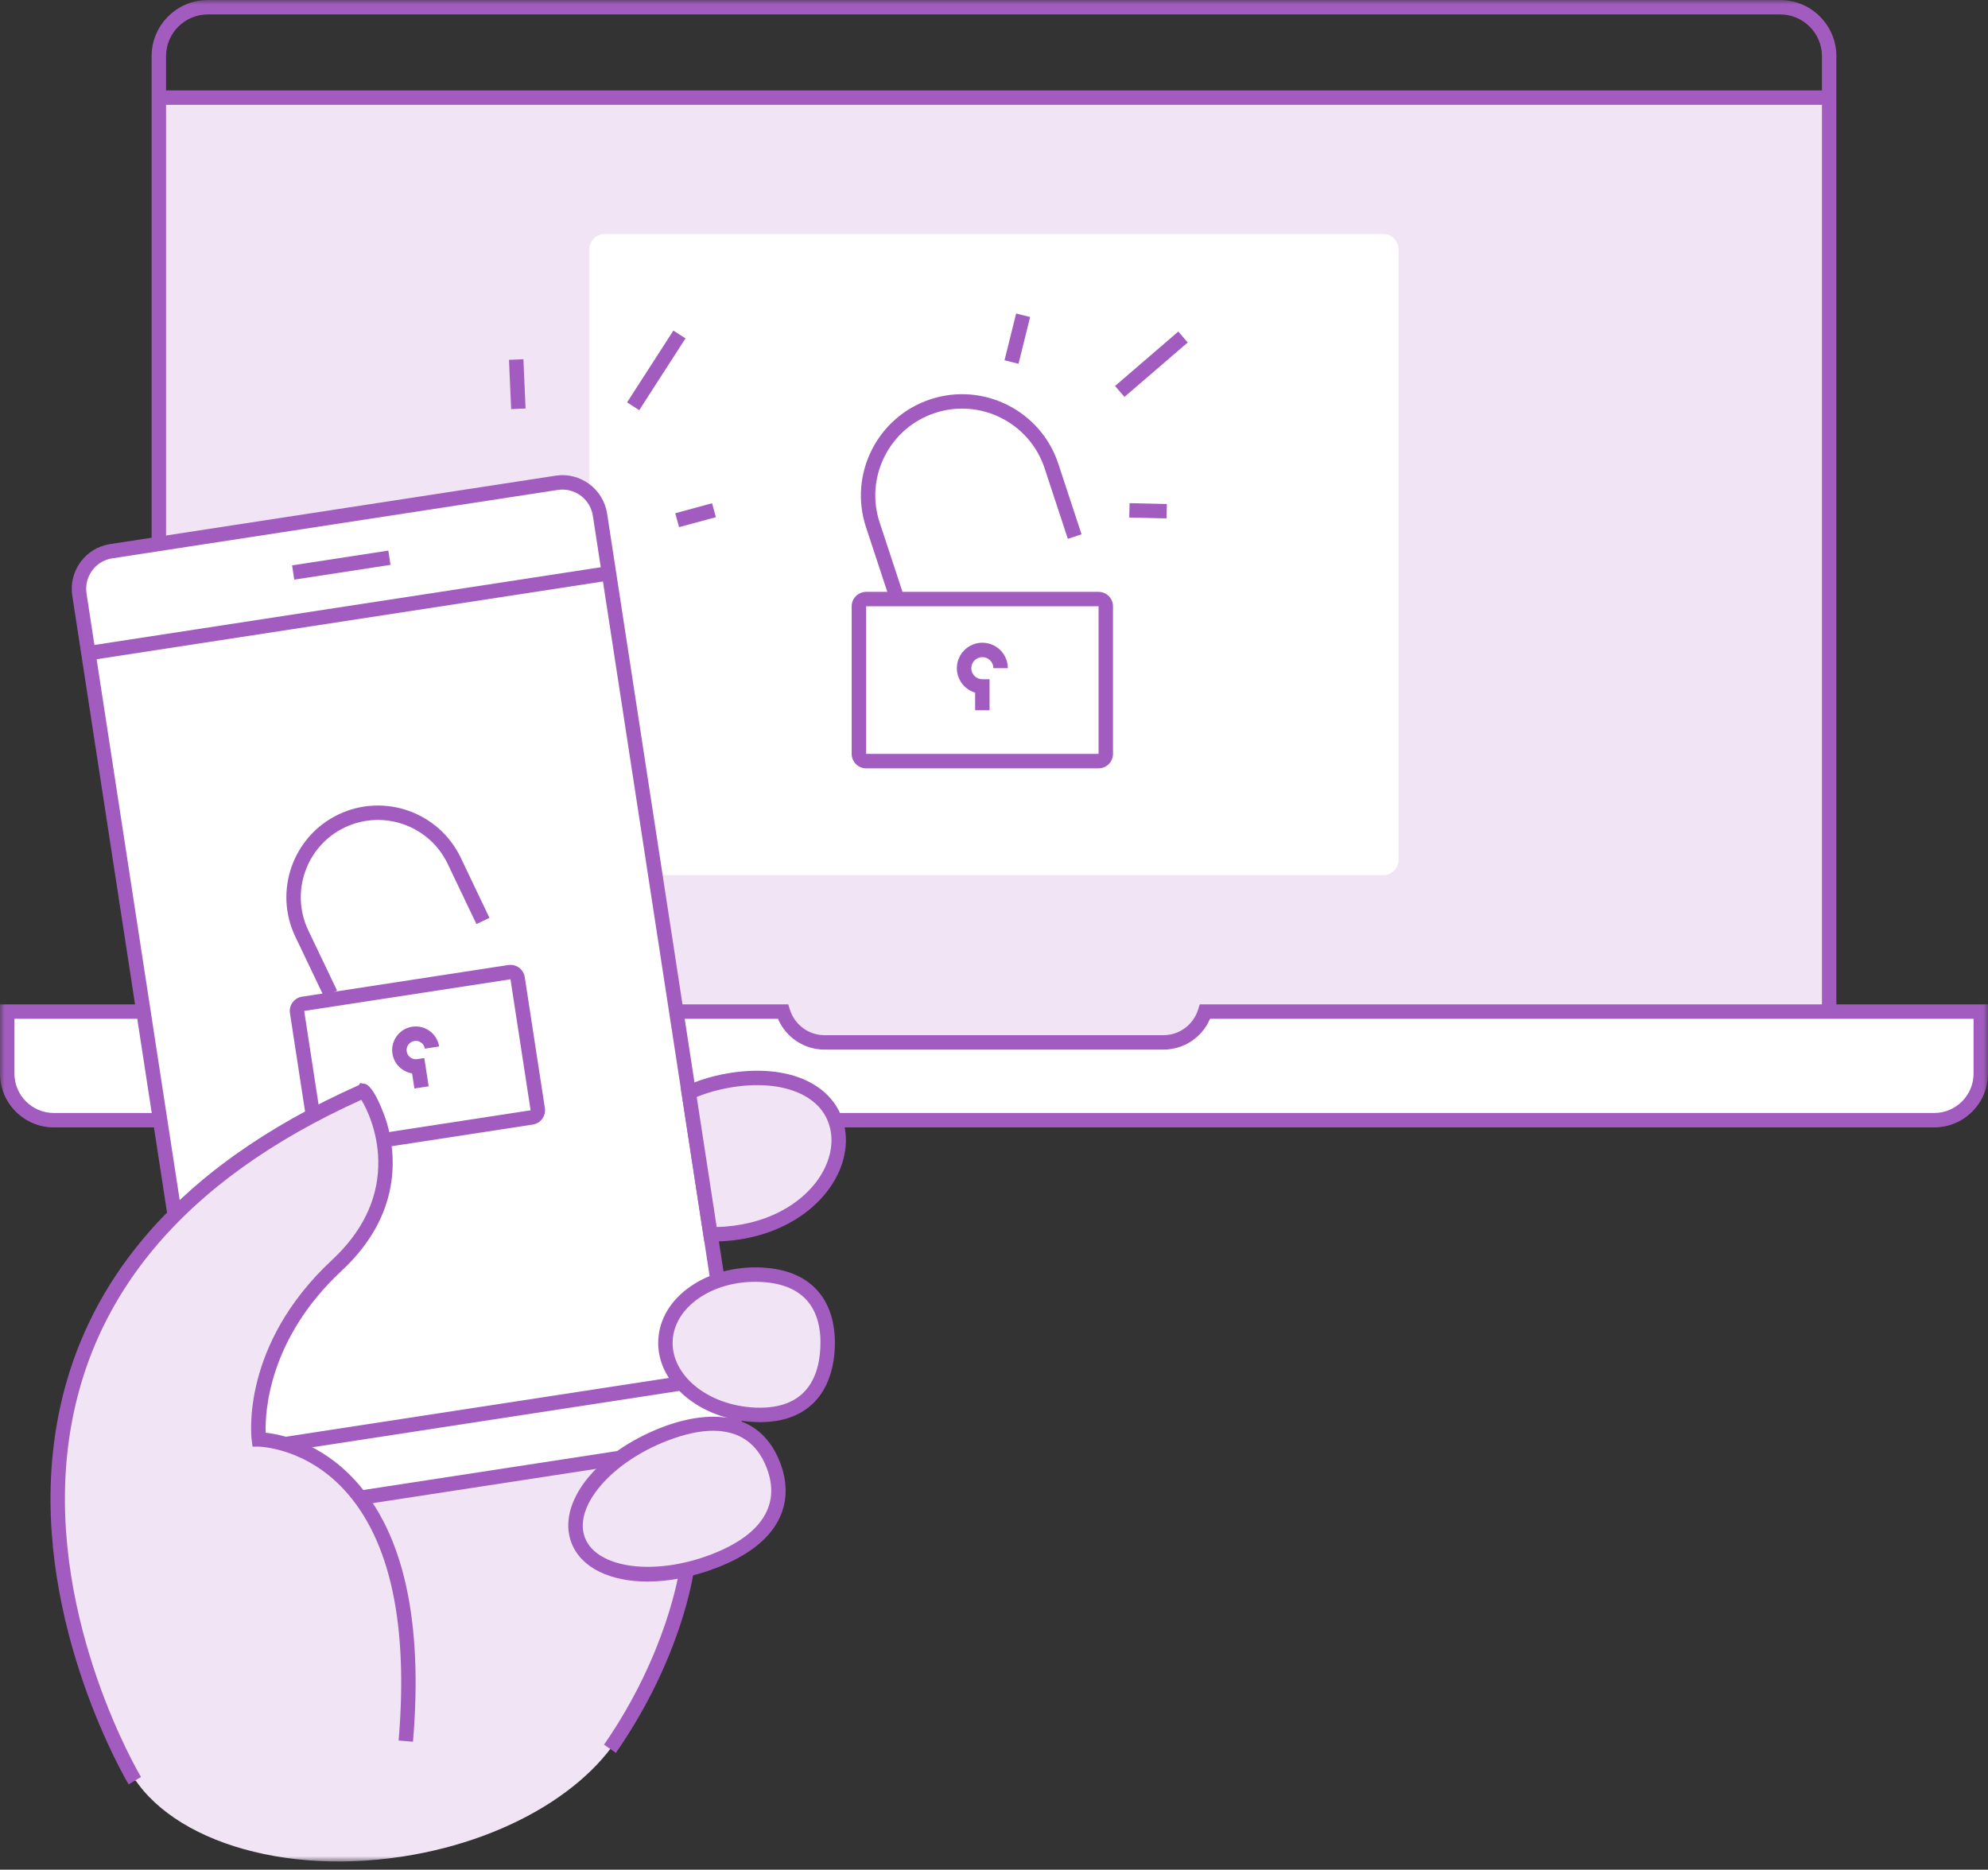 <svg xmlns="http://www.w3.org/2000/svg" xmlns:xlink="http://www.w3.org/1999/xlink" width="219" height="206" viewBox="0 0 219 206">
    <rect x="0" y="0" width="219" height="206" fill="#333333" stroke="none"/>
    <defs>
        <path id="0837jjwlva" d="M0 205.097L219 205.097 219 0 0 0z"/>
    </defs>
    <g fill="none" fill-rule="evenodd">
        <g>
            <g>
                <g>
                    <g transform="translate(-669 -170) translate(-2 88) translate(64 33.584) translate(607 48.416)">
                        <path fill="#F1E4F5" d="M130.202 115.018H88.798c-1.533 0-2.788-1.255-2.788-2.788v-3.428c0-1.534 1.255-2.788 2.788-2.788h41.404c1.533 0 2.787 1.254 2.787 2.788v3.428c0 1.533-1.254 2.788-2.787 2.788"/>
                        <mask id="0gz7yr3ydb" fill="#fff">
                            <use xlink:href="#0837jjwlva"/>
                        </mask>
                        <path fill="#F1E4F5" d="M17.498 111.458L201.501 111.458 201.501 10.757 17.498 10.757z" mask="url(#0gz7yr3ydb)"/>
                        <path fill="#A25CBF" d="M202.296 111.458h-1.59V6.188c0-2.536-2.062-4.598-4.598-4.598H22.891c-2.535 0-4.598 2.062-4.598 4.598v105.27h-1.59V6.188c0-3.412 2.777-6.187 6.188-6.187h173.217c3.412 0 6.188 2.775 6.188 6.187v105.27z" mask="url(#0gz7yr3ydb)"/>
                        <path fill="#A25CBF" d="M17.498 11.551L201.501 11.551 201.501 9.962 17.498 9.962z" mask="url(#0gz7yr3ydb)"/>
                        <path fill="#FFF" d="M132.748 111.458c-.614 1.96-2.424 3.393-4.586 3.393H90.839c-2.164 0-3.973-1.433-4.588-3.393H.795v6.829c0 2.836 2.3 5.136 5.136 5.136h207.138c2.837 0 5.136-2.3 5.136-5.136v-6.83h-85.457z" mask="url(#0gz7yr3ydb)"/>
                        <path fill="#A25CBF" d="M1.59 112.252v6.035c0 2.394 1.946 4.341 4.34 4.341h207.14c2.394 0 4.34-1.947 4.34-4.341v-6.035H133.3c-.883 2.052-2.88 3.393-5.139 3.393H90.839c-2.259 0-4.256-1.34-5.14-3.393H1.59zm211.48 11.966H5.93c-3.27 0-5.93-2.66-5.93-5.931v-7.624h86.835l.174.557c.532 1.696 2.071 2.836 3.83 2.836h37.322c1.759 0 3.298-1.14 3.829-2.836l.175-.557H219v7.624c0 3.27-2.66 5.93-5.93 5.93z" mask="url(#0gz7yr3ydb)"/>
                        <path fill="#FFF" d="M152.379 96.426H66.62c-.934 0-1.691-.757-1.691-1.69V27.478c0-.934.757-1.69 1.691-1.69h85.758c.934 0 1.69.756 1.69 1.69v67.258c0 .933-.756 1.69-1.69 1.69" mask="url(#0gz7yr3ydb)"/>
                        <path fill="#FFF" d="M95.413 83.065L121.019 83.065 121.019 66.8 95.413 66.8z" mask="url(#0gz7yr3ydb)"/>
                        <path fill="#A25CBF" d="M121.02 65.211H95.413c-.878 0-1.59.712-1.59 1.59v16.264c0 .877.712 1.59 1.59 1.59h25.605c.878 0 1.59-.713 1.59-1.59V66.8c0-.877-.712-1.589-1.59-1.589zM95.413 83.065h25.605V66.8H95.414v16.265z" mask="url(#0gz7yr3ydb)"/>
                        <path fill="#A25CBF" d="M109.012 78.256h-1.59v-1.942c-1.162-.343-2.013-1.42-2.013-2.693 0-1.547 1.26-2.807 2.808-2.807 1.547 0 2.807 1.26 2.807 2.807h-1.59c0-.67-.546-1.217-1.217-1.217-.672 0-1.218.546-1.218 1.217 0 .672.546 1.218 1.218 1.218h.795v3.417zM97.957 65.85l-2.56-7.774c-1.925-5.842 1.263-12.16 7.104-14.083 5.837-1.924 12.159 1.262 14.083 7.103l2.56 7.775-1.51.497-2.56-7.774c-1.65-5.009-7.066-7.743-12.076-6.091-2.426.798-4.396 2.495-5.547 4.776-1.15 2.28-1.344 4.873-.544 7.3l2.56 7.773-1.51.498zM112.202 40.078L110.659 39.695 111.938 34.545 113.48 34.929zM123.873 43.731L122.836 42.526 129.803 36.53 130.84 37.735zM128.504 57.119L124.399 57.024 124.436 55.435 128.541 55.531z" mask="url(#0gz7yr3ydb)"/>
                        <path fill="#F1E4F5" d="M76.11 159.316l-69.524 10.79c.782 10.733 6.906 23.568 6.906 23.568l.116-.01c3.225 8.318 16.225 13.116 30.73 10.889 12.67-1.946 22.635-8.662 25.341-16.263.18-.019.282-.03.283-.032 8.893-15.194 6.148-28.942 6.148-28.942" mask="url(#0gz7yr3ydb)"/>
                        <path fill="#FFF" d="M12.243 60.732l49.083-7.537c2.282-.35 4.417 1.224 4.77 3.518l15.003 97.7c.352 2.293-1.213 4.437-3.494 4.787l-49.084 7.538c-2.281.35-4.417-1.225-4.77-3.518L8.75 65.519c-.353-2.293 1.21-4.436 3.493-4.787" mask="url(#0gz7yr3ydb)"/>
                        <path fill="#A25CBF" d="M61.96 53.941c-.17 0-.34.013-.514.039l-49.083 7.538c-.893.137-1.679.615-2.213 1.347-.535.734-.754 1.633-.616 2.533l15.003 97.7c.285 1.857 2.02 3.135 3.864 2.854l49.083-7.538c.893-.137 1.679-.616 2.213-1.347.535-.734.755-1.634.616-2.533l-15.002-97.7c-.259-1.684-1.708-2.893-3.352-2.893m-34.072 113.64c-2.414 0-4.542-1.773-4.92-4.24L7.964 65.64c-.203-1.318.118-2.636.902-3.712.786-1.076 1.942-1.779 3.257-1.98l49.083-7.538c2.702-.42 5.258 1.459 5.675 4.182l15.003 97.7c.202 1.319-.118 2.636-.902 3.711-.786 1.076-1.943 1.78-3.257 1.982l-49.083 7.538c-.253.039-.507.057-.755.057" mask="url(#0gz7yr3ydb)"/>
                        <path fill="#FFF" d="M58.453 122.331L35.728 125.821 33.511 111.386 56.236 107.897z" mask="url(#0gz7yr3ydb)"/>
                        <path fill="#A25CBF" d="M56.238 106.307c-.08 0-.161.006-.243.018l-22.724 3.49c-.868.134-1.463.945-1.33 1.812l2.216 14.435c.064.417.29.79.63 1.04.276.201.605.308.94.308.082 0 .163-.006.242-.018l22.726-3.49c.415-.064.79-.291 1.04-.63.25-.34.354-.766.29-1.182l-2.217-14.435c-.121-.786-.798-1.348-1.57-1.348m-.002 1.59l2.217 14.435-22.725 3.489-2.217-14.435 22.725-3.49" mask="url(#0gz7yr3ydb)"/>
                        <path fill="#A25CBF" d="M45.65 119.929l-.255-1.664c-1.087-.174-1.987-1.03-2.163-2.175-.106-.687.062-1.374.474-1.934.41-.56 1.016-.927 1.703-1.032 1.414-.216 2.747.757 2.967 2.176l-1.572.241c-.084-.551-.604-.934-1.153-.847-.268.042-.503.185-.664.402-.16.218-.225.485-.184.752.085.553.603.93 1.155.848l.785-.12.478 3.112-1.571.24zM35.697 109.827l-3.166-6.632c-2.4-5.023-.263-11.061 4.76-13.46 5.027-2.398 11.064-.262 13.461 4.761l3.167 6.633-1.435.685-3.166-6.633c-2.02-4.232-7.106-6.03-11.342-4.012-4.232 2.021-6.032 7.11-4.012 11.342l3.167 6.632-1.434.684zM9.859 72.753L9.618 71.182 66.965 62.376 67.206 63.946zM23.433 161.143L23.192 159.572 80.539 150.766 80.779 152.336z" mask="url(#0gz7yr3ydb)"/>
                        <path fill="#F1E4F5" d="M85.198 161.434c1.49 3.872.201 7.97-6.56 10.573-6.763 2.601-13.452 1.573-14.942-2.299-1.49-3.87 2.784-9.119 9.546-11.72 6.762-2.603 10.466-.426 11.956 3.446" mask="url(#0gz7yr3ydb)"/>
                        <path fill="#A25CBF" d="M78.565 157.64c-1.463 0-3.147.362-5.037 1.089-6.235 2.399-10.397 7.297-9.09 10.695 1.308 3.395 7.677 4.24 13.914 1.842 2.993-1.153 4.998-2.648 5.959-4.444.814-1.521.863-3.239.145-5.102-1.041-2.71-3.046-4.08-5.891-4.08m-7.235 16.615c-4.083 0-7.311-1.495-8.376-4.26-1.671-4.348 2.722-9.947 10.003-12.75 3.007-1.156 10.29-3.093 12.983 3.904.879 2.282.8 4.503-.227 6.422-1.146 2.143-3.43 3.885-6.79 5.177-2.648 1.018-5.26 1.507-7.593 1.507" mask="url(#0gz7yr3ydb)"/>
                        <path fill="#F1E4F5" d="M91.165 148.52c-.197 4.26-2.43 7.62-8.046 7.36-5.615-.26-10.008-3.926-9.81-8.187.196-4.26 4.91-7.504 10.525-7.244 5.616.26 7.53 3.81 7.331 8.07" mask="url(#0gz7yr3ydb)"/>
                        <path fill="#A25CBF" d="M83.2 141.229c-2.324 0-4.51.63-6.21 1.801-1.779 1.224-2.804 2.894-2.888 4.7-.177 3.816 3.885 7.116 9.053 7.356 2.404.11 4.232-.476 5.446-1.74 1.077-1.124 1.673-2.76 1.77-4.863.098-2.102-.344-3.785-1.313-5.004-1.092-1.373-2.862-2.125-5.26-2.236-.2-.01-.401-.014-.599-.014m.524 15.46c-.21 0-.423-.006-.64-.016-6.045-.28-10.786-4.324-10.568-9.017.106-2.315 1.376-4.422 3.574-5.935 2.13-1.466 4.903-2.2 7.782-2.066 2.877.133 5.04 1.087 6.431 2.834 1.198 1.507 1.771 3.606 1.657 6.068-.114 2.462-.878 4.498-2.212 5.888-1.429 1.49-3.453 2.244-6.024 2.244" mask="url(#0gz7yr3ydb)"/>
                        <path fill="#F1E4F5" d="M14.85 196.194s-10.237-16.925-8.236-36.037c1.475-14.098 9.609-29.387 33.42-39.954.186-.254 6.962 10.01-2.928 19.216-9.891 9.206-8.586 19.18-8.586 19.18s18.995.021 16.183 33.237" mask="url(#0gz7yr3ydb)"/>
                        <path fill="#A25CBF" d="M14.17 196.605c-.104-.172-10.351-17.374-8.347-36.531 1.855-17.729 13.193-31.358 33.694-40.51l.165-.227.5.08c1.002.172 2.185 3.454 2.424 4.257 1.02 3.425 1.732 10.1-4.959 16.326-8.067 7.51-8.453 15.561-8.38 17.854 1.706.188 6.017 1.073 9.84 5.239 5.363 5.842 7.512 15.535 6.388 28.81l-1.583-.134c1.082-12.786-.918-22.062-5.945-27.568-4.308-4.72-9.399-4.808-9.45-4.808l-.693-.005-.092-.687c-.056-.423-1.243-10.487 8.832-19.864 3.27-3.044 4.988-6.509 5.105-10.299.111-3.57-1.25-6.368-1.862-7.362-19.721 8.902-30.621 22.042-32.404 39.063-1.947 18.614 8.026 35.377 8.127 35.544l-1.36.822z" mask="url(#0gz7yr3ydb)"/>
                        <path fill="#F1E4F5" d="M92.211 124.096c-1.079-4.46-6.612-6.383-13.275-4.769-1.086.262-2.108.62-3.065 1.043l2.397 15.613c1.464.032 3.009-.123 4.578-.503 6.664-1.613 10.445-6.924 9.365-11.384" mask="url(#0gz7yr3ydb)"/>
                        <path fill="#A25CBF" d="M76.75 120.862l2.2 14.328c1.236-.023 2.48-.185 3.71-.483 2.97-.719 5.509-2.261 7.148-4.343 1.509-1.916 2.103-4.132 1.631-6.081-.583-2.41-2.518-3.56-4.039-4.1-2.25-.802-5.19-.831-8.278-.084-.794.192-1.59.448-2.372.763m1.892 15.92c-.13 0-.26-.001-.39-.004l-.668-.015-2.59-16.874.555-.246c1.048-.462 2.124-.828 3.2-1.09 3.382-.818 6.645-.772 9.185.132 2.671.95 4.464 2.805 5.05 5.223.587 2.427-.115 5.138-1.927 7.44-1.859 2.36-4.709 4.102-8.024 4.904-1.454.352-2.928.53-4.39.53M67.846 193.13l-1.306-.906c6.997-10.08 8.298-19.247 8.31-19.339l1.576.21c-.053.389-1.351 9.622-8.58 20.036M56.31 45.076L56.07 39.65 57.658 39.58 57.898 45.006zM70.418 45.192L69.081 44.331 74.179 36.423 75.515 37.284zM74.805 58.08L74.389 56.546 78.445 55.447 78.861 56.982zM32.418 63.863L32.177 62.292 42.778 60.664 43.019 62.235z" mask="url(#0gz7yr3ydb)"/>
                    </g>
                </g>
            </g>
        </g>
    </g>
</svg>
